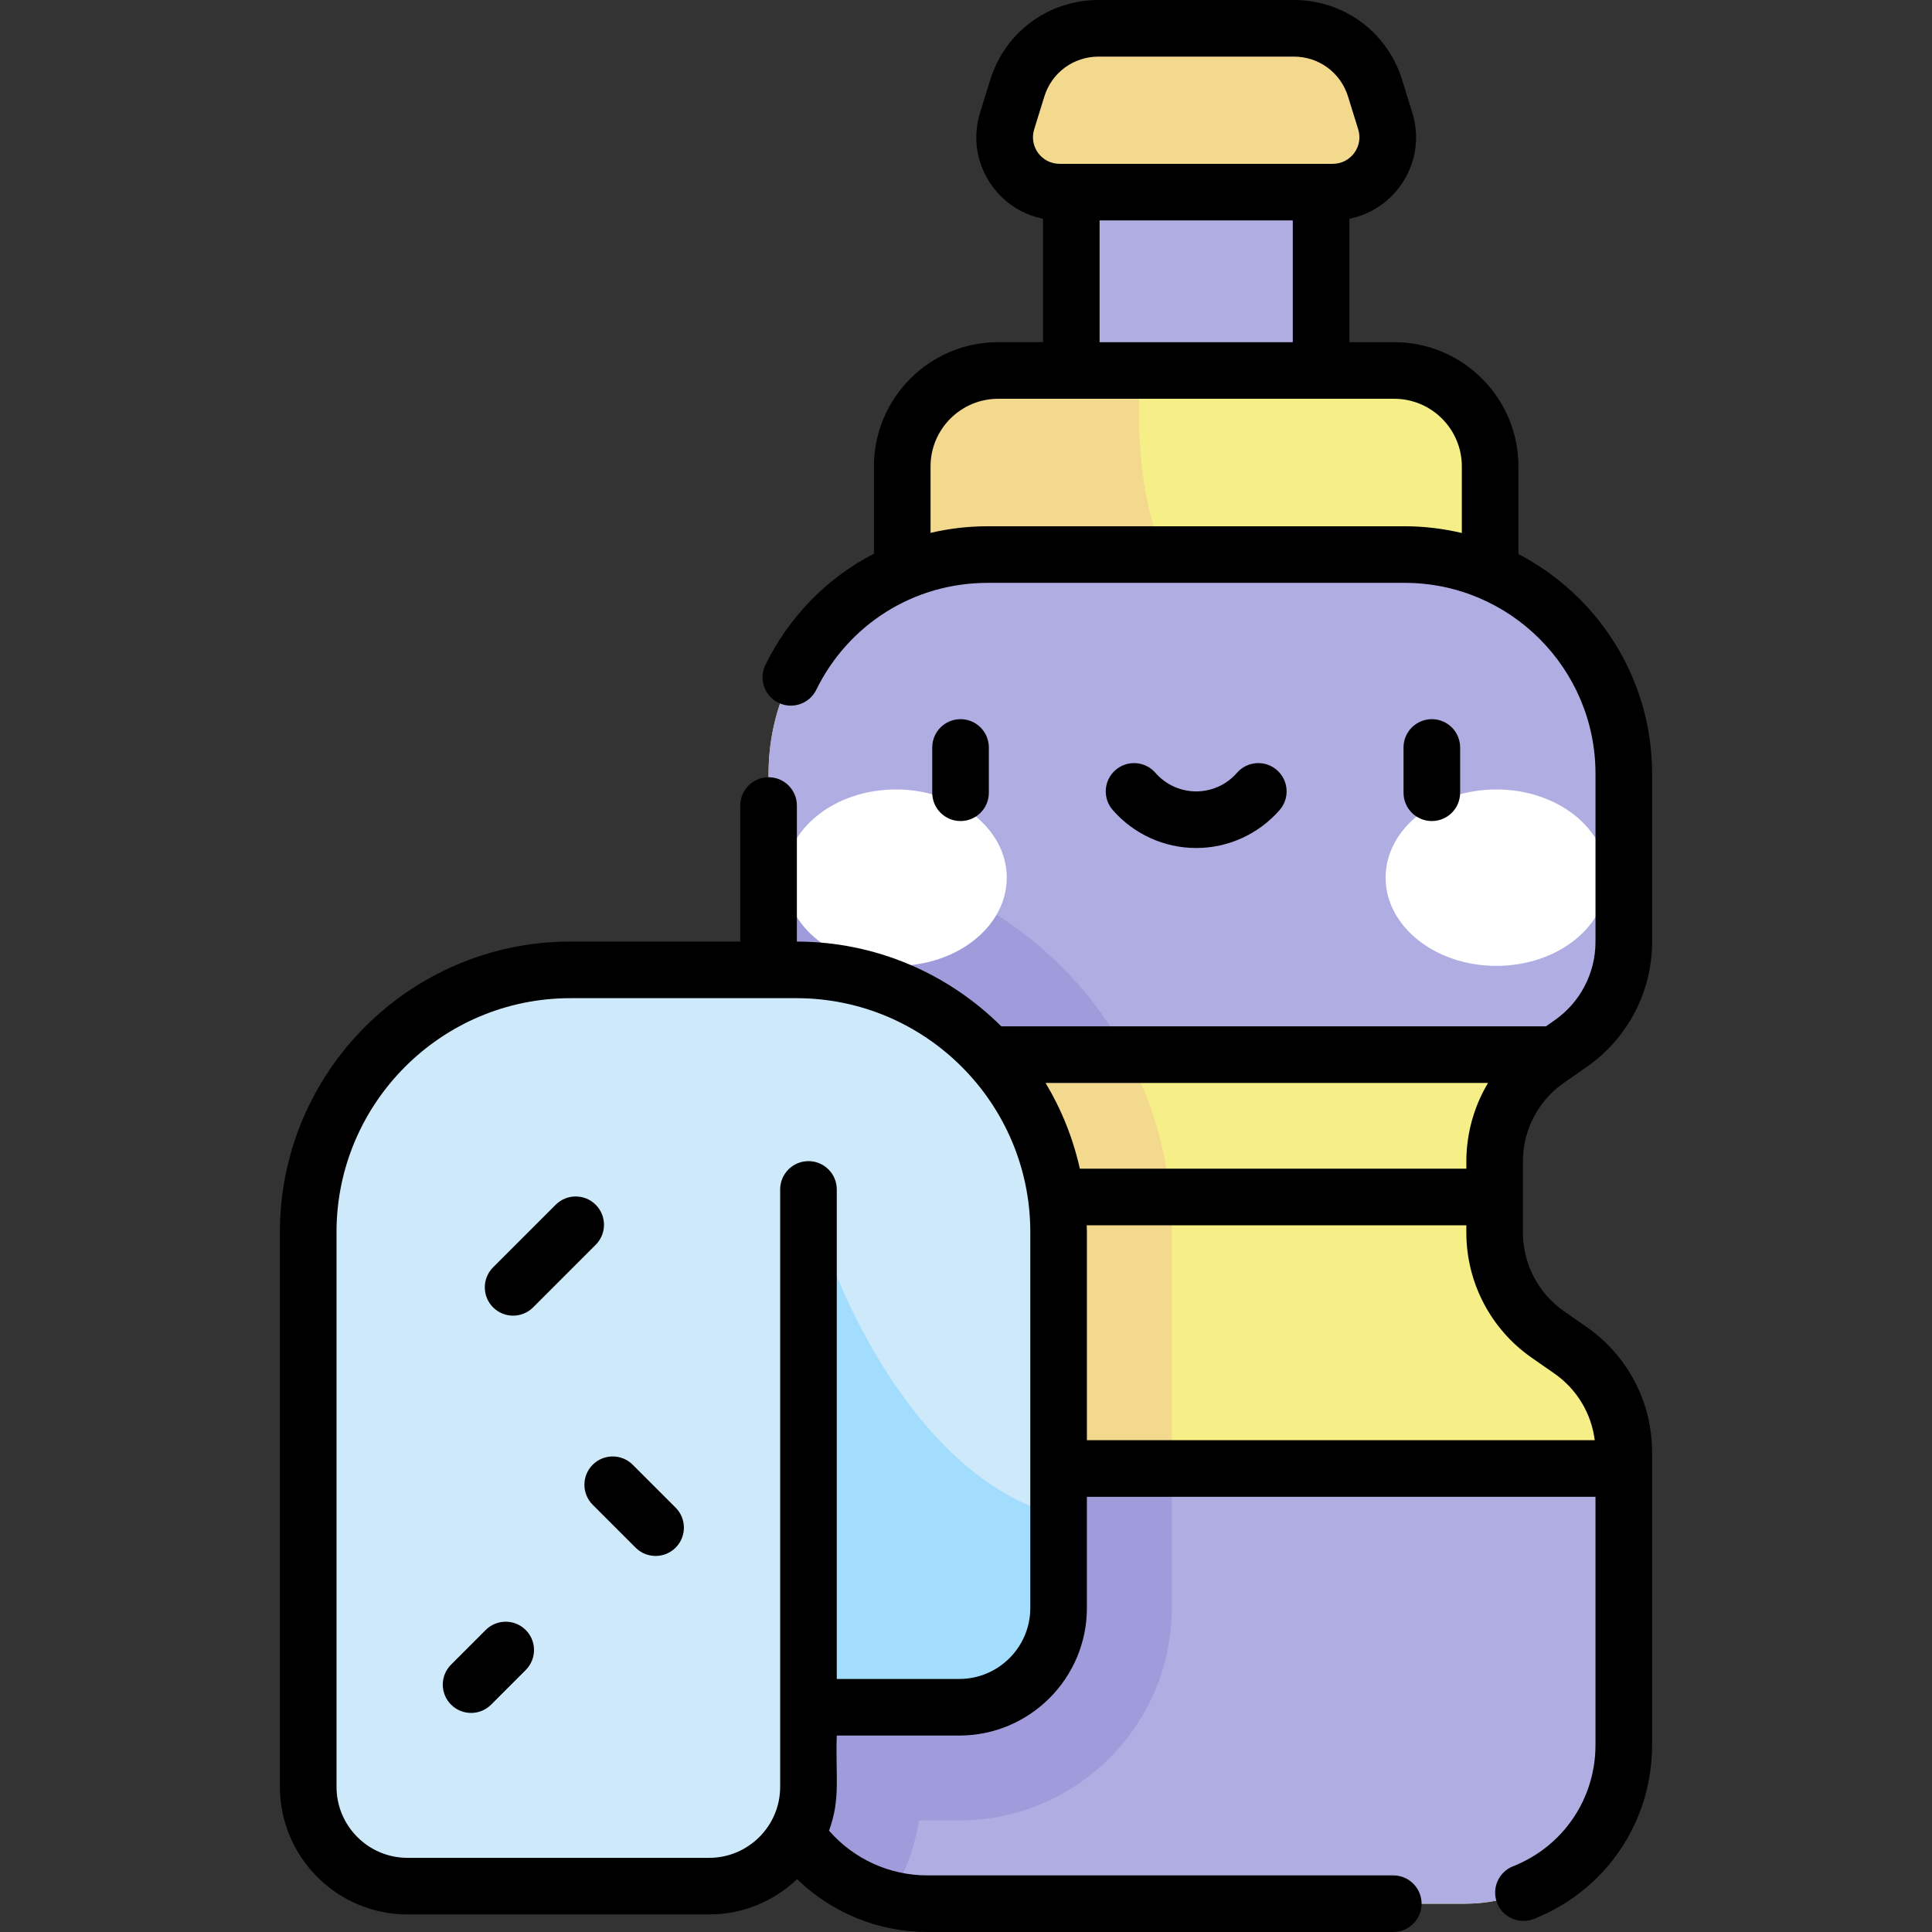 <svg id="Capa_1" enable-background="new 0 0 512 512" height="512" viewBox="0 0 512 512" width="512" xmlns="http://www.w3.org/2000/svg"><rect x="0" y="0" width="512" height="512" fill="#333333" stroke="none"/><g><path d="m283.9 50.914h66.203v47.267h-66.203z" fill="#b0ade2"/><path d="m369.479 98.181h-104.956c-14.04 0-25.422 11.382-25.422 25.422v35.653h155.8v-35.653c0-14.04-11.381-25.422-25.422-25.422z" fill="#f6ee86"/><path d="m302.138 98.181h-37.615c-14.04 0-25.422 11.382-25.422 25.422v35.653h80.101c-15.242-8.796-18.569-37.038-17.064-61.075z" fill="#f2d98d"/><path d="m430.322 249.609v-44.569c0-32.073-26-58.074-58.074-58.074h-110.493c-32.073 0-58.074 26-58.074 58.074v44.569c0 10.747 5.257 20.815 14.077 26.957l6.07 4.227c8.82 6.142 14.077 16.21 14.077 26.957v18.928c0 10.748-5.258 20.815-14.077 26.957l-6.07 4.227c-8.82 6.142-14.077 16.21-14.077 26.957v77.622c0 23.228 18.83 42.058 42.058 42.058h142.524c23.228 0 42.058-18.83 42.058-42.058v-77.622c0-10.747-5.258-20.815-14.077-26.957l-6.07-4.227c-8.82-6.142-14.077-16.21-14.077-26.957v-18.928c0-10.748 5.257-20.815 14.077-26.957l6.07-4.227c8.82-6.141 14.078-16.209 14.078-26.957z" fill="#f6ee86"/><path d="m310.54 426.126v-99.604c0-54.863-44.634-99.497-99.497-99.497h-7.362v22.584c0 10.747 5.257 20.815 14.077 26.957l6.07 4.227c8.82 6.142 14.077 16.21 14.077 26.957v18.928c0 10.748-5.258 20.815-14.077 26.957l-6.07 4.227c-8.82 6.142-14.077 16.21-14.077 26.957v77.622c0 19.777 13.654 36.357 32.048 40.85 3.9-6.241 6.613-13.296 7.819-20.848h10.674c31.054 0 56.318-25.263 56.318-56.317z" fill="#f2d98d"/><path d="m217.759 276.567 4.195 2.921h190.096l4.195-2.921c8.82-6.142 14.077-16.21 14.077-26.957v-44.57c0-32.073-26-58.074-58.074-58.074h-110.493c-32.073 0-58.074 26-58.074 58.074v44.569c0 10.748 5.258 20.816 14.078 26.958z" fill="#b0ade2"/><path d="m217.759 276.567 4.195 2.921h76.746c-16.811-31.205-49.797-52.463-87.657-52.463h-7.362v22.584c0 10.748 5.258 20.816 14.078 26.958z" fill="#a09cdc"/><path d="m203.681 389.171v73.271c0 23.228 18.83 42.058 42.058 42.058h142.524c23.228 0 42.058-18.83 42.058-42.058v-73.271z" fill="#b0ade2"/><path d="m203.681 389.171v73.271c0 19.777 13.654 36.357 32.048 40.85 3.9-6.241 6.613-13.296 7.819-20.848h10.674c31.054 0 56.317-25.264 56.317-56.317v-36.955h-106.858z" fill="#a09cdc"/><path d="m211.043 257.025h-59.867c-38.382 0-69.498 31.115-69.498 69.497v147.008c0 14.535 11.783 26.318 26.318 26.318h79.939c14.535 0 26.318-11.783 26.318-26.318v-21.087h39.97c14.535 0 26.318-11.783 26.318-26.318v-99.603c-.001-38.382-31.116-69.497-69.498-69.497z" fill="#cde9fa"/><path d="m280.54 401.608c-35.841-8.892-59.825-57.786-66.287-86.396v137.232h39.97c14.535 0 26.318-11.783 26.318-26.318v-24.518z" fill="#a2ddfd"/><path d="m342.884 7.5h-51.766c-9.877 0-18.602 6.432-21.525 15.866l-2.694 8.697c-2.9 9.36 4.096 18.852 13.895 18.852h72.413c9.799 0 16.795-9.492 13.895-18.852l-2.694-8.697c-2.922-9.434-11.647-15.866-21.524-15.866z" fill="#f2d98d"/><g><g fill="#fff"><ellipse cx="237.445" cy="232.589" rx="29.355" ry="23.377"/><ellipse cx="396.558" cy="232.589" rx="29.355" ry="23.377"/></g></g><path d="m414.461 286.947c.31-.216 1.493-1.039 6.069-4.227 10.828-7.539 17.292-19.917 17.292-33.111v-44.569c0-25.288-14.399-47.264-35.42-58.199v-23.238c0-18.153-14.769-32.922-32.922-32.922h-11.876v-32.707c12.367-2.467 20.645-15.28 16.664-28.131l-2.694-8.696c-3.919-12.649-15.449-21.147-28.69-21.147h-51.766c-13.241 0-24.771 8.498-28.689 21.146l-2.694 8.697c-3.979 12.844 4.291 25.661 16.664 28.13v32.707h-11.876c-18.153 0-32.922 14.769-32.922 32.922v23.135c-12.243 6.313-22.383 16.474-28.753 29.464-1.824 3.72-.288 8.213 3.432 10.036 3.719 1.824 8.212.289 10.036-3.431 8.428-17.187 25.693-28.34 45.439-28.34h110.493c27.886 0 50.574 22.688 50.574 50.573v44.569c0 8.289-4.061 16.065-10.863 20.803l-2.263 1.576h-144.353c-13.902-13.843-33.048-22.422-54.162-22.459v-36.05c0-4.143-3.358-7.5-7.5-7.5s-7.5 3.357-7.5 7.5v36.047h-45.005c-42.457 0-76.998 34.541-76.998 76.997v147.008c0 18.646 15.17 33.817 33.817 33.817h79.939c9.031 0 17.239-3.565 23.311-9.353 9.161 8.888 21.484 14.006 34.493 14.006h123.495c4.142 0 7.5-3.357 7.5-7.5s-3.358-7.5-7.5-7.5h-123.494c-10.045 0-19.512-4.371-26.042-11.855 3.125-8.518 1.687-14.25 2.055-25.202h32.47c18.647 0 33.818-15.171 33.818-33.817v-29.455h134.781v65.771c0 14.278-8.577 26.897-21.851 32.149-3.852 1.523-5.739 5.881-4.215 9.732 1.527 3.858 5.887 5.738 9.733 4.215 19.034-7.53 31.332-25.624 31.332-46.097v-77.622c0-13.194-6.464-25.572-17.291-33.111l-6.07-4.228c-6.802-4.736-10.863-12.513-10.863-20.802v-18.928c.001-8.288 4.063-16.065 10.865-20.803zm-140.397-252.665 2.694-8.696c1.961-6.332 7.733-10.586 14.361-10.586h51.766c6.628 0 12.399 4.254 14.361 10.585l2.694 8.697c1.406 4.538-1.979 9.132-6.731 9.132h-72.413c-4.751 0-8.139-4.593-6.732-9.132zm68.539 24.132v32.267h-51.203v-32.267zm44.798 82.84c-4.868-1.156-9.937-1.787-15.154-1.787h-110.492c-5.19 0-10.265.605-15.153 1.749v-17.614c0-9.882 8.04-17.922 17.922-17.922h104.956c9.882 0 17.922 8.04 17.922 17.922v17.652zm-114.361 284.872c0 10.376-8.442 18.817-18.818 18.817h-32.47v-129.731c0-4.143-3.358-7.5-7.5-7.5s-7.5 3.357-7.5 7.5v158.318c0 10.376-8.442 18.817-18.818 18.817h-79.939c-10.376 0-18.817-8.441-18.817-18.817v-147.008c0-34.186 27.812-61.997 61.998-61.997h59.867c34.186 0 61.997 27.812 61.997 61.997zm4.045-139.138h117.267c-6.749 11.248-5.628 21.694-5.755 22.724h-102.427c-1.819-8.13-4.914-15.783-9.085-22.724zm128.804 72.802 6.07 4.228c5.932 4.131 9.778 10.574 10.664 17.653h-134.583v-55.148c0-.607-.032-1.207-.046-1.811h100.603v1.967c0 13.194 6.464 25.572 17.292 33.111zm-18.939-149.705v-12c0-4.143-3.358-7.5-7.5-7.5s-7.5 3.357-7.5 7.5v12c0 4.142 3.358 7.5 7.5 7.5s7.5-3.358 7.5-7.5zm-245.669 136.379 16.587-16.587c2.929-2.93 2.929-7.678 0-10.608-2.929-2.928-7.678-2.928-10.607 0l-16.587 16.587c-2.929 2.93-2.929 7.678 0 10.607 2.93 2.93 7.678 2.929 10.607.001zm175.72-121.735c8.478 0 16.54-3.671 22.119-10.072 2.721-3.123 2.396-7.86-.727-10.582-3.123-2.721-7.86-2.396-10.582.727-2.729 3.132-6.669 4.928-10.81 4.928s-8.081-1.796-10.81-4.927c-2.721-3.123-7.459-3.448-10.582-.728-3.123 2.721-3.448 7.459-.727 10.581 5.579 6.402 13.64 10.073 22.119 10.073zm-54.948-14.644v-12c0-4.143-3.358-7.5-7.5-7.5s-7.5 3.357-7.5 7.5v12c0 4.142 3.358 7.5 7.5 7.5s7.5-3.358 7.5-7.5zm-94.375 178.085c-2.929-2.928-7.678-2.928-10.606 0-2.929 2.93-2.929 7.678 0 10.607l11.367 11.367c2.93 2.929 7.678 2.928 10.606 0 2.929-2.93 2.929-7.678 0-10.607zm-38.963 43.795-9.175 9.175c-2.929 2.93-2.929 7.678 0 10.608 2.93 2.929 7.678 2.928 10.607 0l9.175-9.175c2.929-2.93 2.929-7.678 0-10.607s-7.678-2.929-10.607-.001z"/></g></svg>